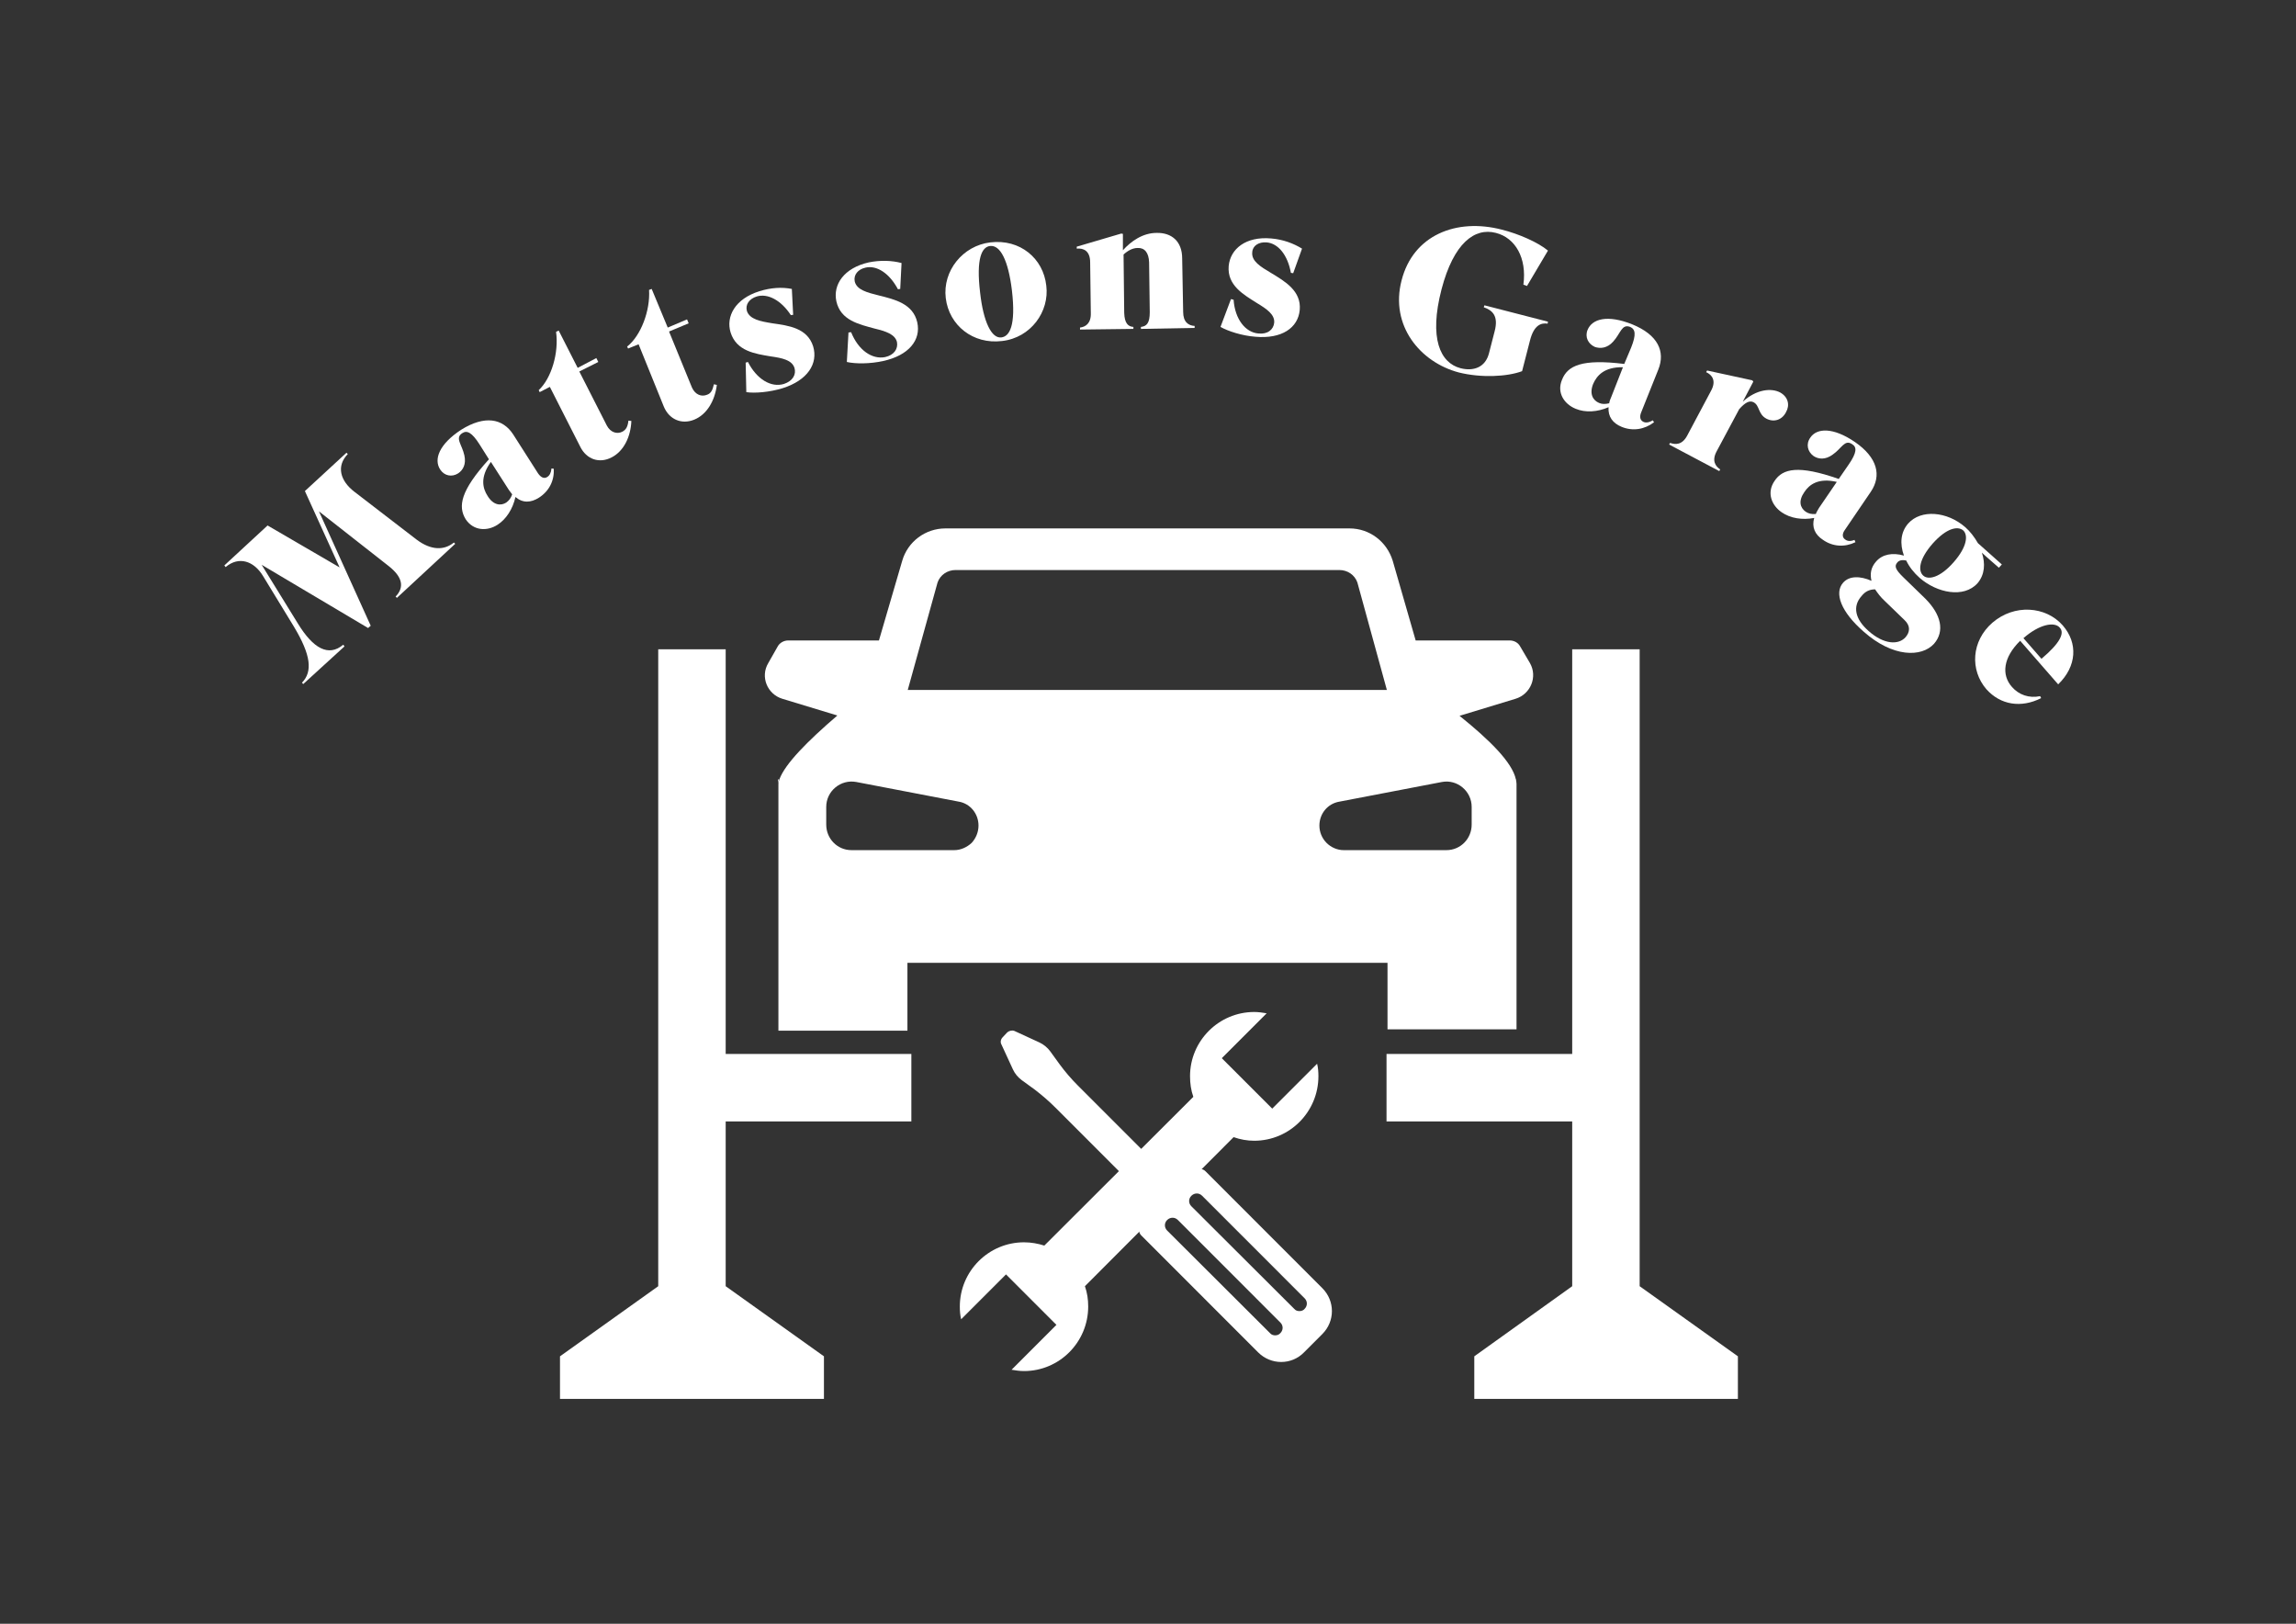 <?xml version="1.0" encoding="UTF-8" standalone="no"?>
<!-- Created with Inkscape (http://www.inkscape.org/) -->

<svg
   version="1.1"
   id="svg1"
   width="1122.56"
   height="793.76"
   viewBox="0 0 1122.56 793.76"
   sodipodi:docname="Logga_vit.svg"
   inkscape:export-filename="Logga.svg"
   inkscape:export-xdpi="96"
   inkscape:export-ydpi="96"
   inkscape:version="1.4 (86a8ad7, 2024-10-11)"
   xmlns:inkscape="http://www.inkscape.org/namespaces/inkscape"
   xmlns:sodipodi="http://sodipodi.sourceforge.net/DTD/sodipodi-0.dtd"
   xmlns="http://www.w3.org/2000/svg"
   xmlns:svg="http://www.w3.org/2000/svg">
  <rect x="0" y="0" width="1122.56" height="793.76" fill="#333333" stroke="none"/>
  <defs
     id="defs1">
    <clipPath
       clipPathUnits="userSpaceOnUse"
       id="clipPath3">
      <path
         d="M 0.64,0.16 V 793.76 H 1122.56 V 0.16 Z"
         transform="translate(-354.8,-548.19)"
         clip-rule="evenodd"
         id="path3" />
    </clipPath>
    <clipPath
       clipPathUnits="userSpaceOnUse"
       id="clipPath5">
      <path
         d="M 0.64,0.16 V 793.76 H 1122.56 V 0.16 Z"
         transform="translate(-768.68,-548.19)"
         clip-rule="evenodd"
         id="path5" />
    </clipPath>
    <clipPath
       clipPathUnits="userSpaceOnUse"
       id="clipPath7">
      <path
         d="M 0.64,29.28 V 765.12 H 1122.56 V 29.28 Z"
         transform="translate(-644.6,-526.09)"
         clip-rule="evenodd"
         id="path7" />
    </clipPath>
    <clipPath
       clipPathUnits="userSpaceOnUse"
       id="clipPath9">
      <path
         d="M 0.64,29.28 V 765.12 H 1122.56 V 29.28 Z"
         transform="translate(-637.87,-639.8)"
         clip-rule="evenodd"
         id="path9" />
    </clipPath>
    <clipPath
       clipPathUnits="userSpaceOnUse"
       id="clipPath11">
      <path
         d="M 0.64,29.28 V 765.12 H 1122.56 V 29.28 Z"
         transform="translate(-565.18,-579.74)"
         clip-rule="evenodd"
         id="path11" />
    </clipPath>
    <clipPath
       clipPathUnits="userSpaceOnUse"
       id="clipPath13">
      <path
         d="M 0.64,29.28 V 765.12 H 1122.56 V 29.28 Z"
         clip-rule="evenodd"
         id="path13" />
    </clipPath>
    <clipPath
       clipPathUnits="userSpaceOnUse"
       id="clipPath15">
      <path
         d="M 0.64,29.28 V 765.12 H 1122.56 V 29.28 Z"
         clip-rule="evenodd"
         id="path15" />
    </clipPath>
    <clipPath
       clipPathUnits="userSpaceOnUse"
       id="clipPath17">
      <path
         d="M 0.64,29.28 V 765.12 H 1122.56 V 29.28 Z"
         transform="translate(-719.53,-394.44)"
         clip-rule="evenodd"
         id="path17" />
    </clipPath>
    <clipPath
       clipPathUnits="userSpaceOnUse"
       id="clipPath19">
      <path
         d="M 0.64,29.28 V 765.12 H 1122.56 V 29.28 Z"
         transform="translate(-155.95,-249.98)"
         clip-rule="evenodd"
         id="path19" />
    </clipPath>
    <clipPath
       clipPathUnits="userSpaceOnUse"
       id="clipPath21">
      <path
         d="M 0.64,29.28 V 765.12 H 1122.56 V 29.28 Z"
         transform="translate(-250.42,-241.65)"
         clip-rule="evenodd"
         id="path21" />
    </clipPath>
    <clipPath
       clipPathUnits="userSpaceOnUse"
       id="clipPath23">
      <path
         d="M 0.64,29.28 V 765.12 H 1122.56 V 29.28 Z"
         transform="translate(-283.24,-181.6)"
         clip-rule="evenodd"
         id="path23" />
    </clipPath>
    <clipPath
       clipPathUnits="userSpaceOnUse"
       id="clipPath25">
      <path
         d="M 0.64,29.28 V 765.12 H 1122.56 V 29.28 Z"
         transform="translate(-327.11,-162.06)"
         clip-rule="evenodd"
         id="path25" />
    </clipPath>
    <clipPath
       clipPathUnits="userSpaceOnUse"
       id="clipPath27">
      <path
         d="M 0.64,29.28 V 765.12 H 1122.56 V 29.28 Z"
         transform="translate(-388.43,-179.83)"
         clip-rule="evenodd"
         id="path27" />
    </clipPath>
    <clipPath
       clipPathUnits="userSpaceOnUse"
       id="clipPath29">
      <path
         d="M 0.64,29.28 V 765.12 H 1122.56 V 29.28 Z"
         transform="translate(-438.54,-167.18)"
         clip-rule="evenodd"
         id="path29" />
    </clipPath>
    <clipPath
       clipPathUnits="userSpaceOnUse"
       id="clipPath31">
      <path
         d="M 0.64,29.28 V 765.12 H 1122.56 V 29.28 Z"
         transform="translate(-489.61,-164.94)"
         clip-rule="evenodd"
         id="path31" />
    </clipPath>
    <clipPath
       clipPathUnits="userSpaceOnUse"
       id="clipPath33">
      <path
         d="M 0.64,29.28 V 765.12 H 1122.56 V 29.28 Z"
         transform="translate(-554.14,-160.78)"
         clip-rule="evenodd"
         id="path33" />
    </clipPath>
    <clipPath
       clipPathUnits="userSpaceOnUse"
       id="clipPath35">
      <path
         d="M 0.64,29.28 V 765.12 H 1122.56 V 29.28 Z"
         transform="translate(-622.98,-157.73)"
         clip-rule="evenodd"
         id="path35" />
    </clipPath>
    <clipPath
       clipPathUnits="userSpaceOnUse"
       id="clipPath37">
      <path
         d="M 0.64,29.28 V 765.12 H 1122.56 V 29.28 Z"
         transform="translate(-744.18,-181.44)"
         clip-rule="evenodd"
         id="path37" />
    </clipPath>
    <clipPath
       clipPathUnits="userSpaceOnUse"
       id="clipPath39">
      <path
         d="M 0.64,29.28 V 765.12 H 1122.56 V 29.28 Z"
         transform="translate(-786.77,-197.13)"
         clip-rule="evenodd"
         id="path39" />
    </clipPath>
    <clipPath
       clipPathUnits="userSpaceOnUse"
       id="clipPath41">
      <path
         d="M 0.64,29.28 V 765.12 H 1122.56 V 29.28 Z"
         transform="translate(-840.57,-230.28)"
         clip-rule="evenodd"
         id="path41" />
    </clipPath>
    <clipPath
       clipPathUnits="userSpaceOnUse"
       id="clipPath43">
      <path
         d="M 0.64,29.28 V 765.12 H 1122.56 V 29.28 Z"
         transform="translate(-887.8,-251.26)"
         clip-rule="evenodd"
         id="path43" />
    </clipPath>
    <clipPath
       clipPathUnits="userSpaceOnUse"
       id="clipPath45">
      <path
         d="M 0.64,29.28 V 765.12 H 1122.56 V 29.28 Z"
         transform="translate(-940.31,-281.37)"
         clip-rule="evenodd"
         id="path45" />
    </clipPath>
    <clipPath
       clipPathUnits="userSpaceOnUse"
       id="clipPath47">
      <path
         d="M 0.64,29.28 V 765.12 H 1122.56 V 29.28 Z"
         transform="translate(-989.3,-311.96)"
         clip-rule="evenodd"
         id="path47" />
    </clipPath>
  </defs>
  <sodipodi:namedview
     id="namedview1"
     pagecolor="#ffffff"
     bordercolor="#000000"
     borderopacity="0.25"
     inkscape:showpageshadow="2"
     inkscape:pageopacity="0.0"
     inkscape:pagecheckerboard="0"
     inkscape:deskcolor="#d1d1d1"
     inkscape:zoom="1.4702177"
     inkscape:cx="561.48148"
     inkscape:cy="396.88"
     inkscape:window-width="3440"
     inkscape:window-height="1369"
     inkscape:window-x="-8"
     inkscape:window-y="-8"
     inkscape:window-maximized="1"
     inkscape:current-layer="g1">
    <inkscape:page
       x="0"
       y="0"
       inkscape:label="1"
       id="page1"
       width="1122.56"
       height="793.76"
       margin="0"
       bleed="0" />
  </sodipodi:namedview>
  <g
     id="g1"
     inkscape:groupmode="layer"
     inkscape:label="1">
    <path
       id="path2"
       d="M 0,0 V 80.56 L 48.04,114.83 v 20.82 H -81.01 V 114.83 L -32.98,80.56 V -230.78 H 0 v 197.79 h 90.78 l 0,32.99 z"
       style="fill:#ffffff;fill-opacity:1;fill-rule:nonzero;stroke:none"
       transform="translate(354.8,548.19)"
       clip-path="url(#clipPath3)" />
    <path
       id="path4"
       d="M 0,0 V 80.56 L -47.87,114.83 v 20.82 H 81.01 V 114.83 L 32.98,80.56 V -230.78 H 0 V -32.99 H -90.78 V 0 Z"
       style="fill:#ffffff;fill-opacity:1;fill-rule:nonzero;stroke:none"
       transform="translate(768.68,548.19)"
       clip-path="url(#clipPath5)" />
    <path
       id="path6"
       d="M 0,0 C 0,17.46 -14.09,31.55 -31.38,31.55 -34.91,31.55 -38.27,30.91 -41.47,29.79 L -114.16,102.66 c 1.12,3.2 1.6,6.4 1.6,9.93 0,17.45 -14.09,31.55 -31.38,31.55 -2.08,0 -4.16,-0.32 -6.08,-0.64 l 21.93,-21.94 -24.65,-24.67 -21.94,21.94 c -0.48,-2.08 -0.64,-4 -0.64,-6.24 0,-17.3 14.09,-31.39 31.38,-31.39 3.52,0 6.89,0.64 9.93,1.6 L -61.16,10.09 v 0 C -62.29,6.89 -62.77,3.52 -62.77,0 c 0,-17.3 14.09,-31.39 31.39,-31.39 2.08,0 4.16,0.32 6.08,0.64 L -47.24,-8.81 -22.58,15.85 -0.64,-6.09 C -0.16,-4.17 0,-2.08 0,0 Z"
       style="fill:#ffffff;fill-opacity:1;fill-rule:nonzero;stroke:none"
       transform="translate(644.6,526.09)"
       clip-path="url(#clipPath7)" />
    <path
       id="path8"
       d="M 0,0 C -0.64,0.8 -1.6,1.12 -2.56,1.12 -3.52,1.12 -4.48,0.8 -5.12,0 l -50.27,-50.13 c -1.45,-1.44 -1.45,-3.68 0,-5.12 0.8,-0.81 1.76,-1.13 2.72,-1.13 0.8,0 1.76,0.32 2.56,1.13 L 0,-5.13 C 1.44,-3.68 1.44,-1.44 0,0 Z m -11.85,11.85 c -0.64,0.8 -1.6,1.12 -2.56,1.12 -0.96,0 -1.92,-0.32 -2.56,-1.12 l -50.27,-50.13 c -1.44,-1.44 -1.44,-3.68 0,-5.12 0.8,-0.8 1.76,-1.12 2.72,-1.12 0.8,0 1.76,0.32 2.56,1.12 L -11.85,6.73 c 1.44,1.44 1.44,3.68 0,5.12 z m 20.5,-21.94 -57.16,-57.18 c -1.44,-1.44 -3.68,-1.44 -5.12,0 L -79.89,-41 c -1.44,1.28 -1.44,3.68 0,5.12 l 57.16,57.18 c 6.24,6.25 16.33,6.25 22.41,0 L 8.65,12.33 c 6.24,-6.25 6.24,-16.17 0,-22.42 z"
       style="fill:#ffffff;fill-opacity:1;fill-rule:nonzero;stroke:none"
       transform="translate(637.87,639.8)"
       clip-path="url(#clipPath9)" />
    <path
       id="path10"
       d="m 0,0 c -1.44,1.44 -3.36,2.24 -5.44,2.24 -1.92,0 -3.84,-0.8 -5.44,-2.24 l -38.27,-38.28 c -3.2,-3.2 -6.56,-6.08 -10.09,-8.8 L -65.64,-51.73 c -1.92,-1.44 -3.36,-3.2 -4.32,-5.28 L -75.57,-69.19 c -0.64,-1.12 -0.32,-2.56 0.64,-3.52 l 2.25,-2.4 c 0.96,-0.8 2.4,-1.12 3.52,-0.64 l 12.17,5.6 c 2.08,0.96 4,2.57 5.28,4.33 l 4.64,6.4 c 2.72,3.69 5.61,7.05 8.81,10.25 L 0,-10.89 C 3.05,-7.85 3.05,-3.04 0,0 Z"
       style="fill:#ffffff;fill-opacity:1;fill-rule:nonzero;stroke:none"
       transform="translate(565.18,579.74)"
       clip-path="url(#clipPath11)" />
    <path
       id="path12"
       d="m 380.42,380.99 h 0.48 c -0.16,0.8 -0.48,1.6 -0.48,2.24 z"
       style="fill:#ffffff;fill-opacity:1;fill-rule:nonzero;stroke:none"
       clip-path="url(#clipPath13)" />
    <path
       id="path14"
       d="m 741.3,380.99 v 2.24 c 0,-0.8 0,-1.44 -0.16,-2.24 z"
       style="fill:#ffffff;fill-opacity:1;fill-rule:nonzero;stroke:none"
       clip-path="url(#clipPath15)" />
    <path
       id="path16"
       d="m 0,0 v 8.65 c 0,6.89 -5.45,12.49 -12.33,12.49 h -50.28 c -3.2,0 -6.24,-1.44 -8.32,-3.52 C -73.17,15.38 -74.45,12.33 -74.45,9.13 c 0,-5.77 4,-10.73 9.76,-11.69 L -14.57,-12.17 C -7.05,-13.61 0,-7.69 0,0 Z m -244.49,17.62 c -2.24,2.08 -5.28,3.52 -8.48,3.52 h -50.27 C -310.13,21.14 -315.57,15.54 -315.57,8.65 V 0 c 0,-7.69 7.04,-13.61 14.73,-12.17 l 50.11,9.61 c 5.6,0.96 9.61,5.92 9.61,11.69 0,3.2 -1.28,6.25 -3.37,8.49 z M -261.14,-109.7 c 1.28,-3.69 4.81,-6.09 8.81,-6.09 h 187.64 c 4.01,0 7.53,2.4 8.81,6.09 l 14.41,52.53 H -275.71 Z M 28.49,-70.31 23.69,-78.47 c -0.96,-1.77 -2.88,-2.89 -5.12,-2.89 H -27.38 L -38.59,-120.27 c -2.88,-9.45 -11.37,-15.86 -21.13,-15.86 H -257.29 c -9.77,0 -18.42,6.41 -21.14,15.86 l -11.37,38.91 h -44.35 c -2.08,0 -4.16,1.12 -5.12,2.89 l -4.64,8.16 c -4,6.73 -0.48,15.22 6.88,17.46 l 26.9,8.17 c -14.73,12.65 -25.62,23.7 -28.34,31.23 -0.32,0.8 -0.48,1.6 -0.48,2.24 v 120.6 H -275.87 V 76.24 H -41.15 V 108.75 H 21.93 V -11.21 c 0,-0.8 -0.16,-1.44 -0.32,-2.24 C 19.85,-21.78 8.8,-32.67 -5.93,-44.52 l 27.38,-8.33 C 28.81,-55.09 32.34,-63.58 28.49,-70.31 Z"
       style="fill:#ffffff;fill-opacity:1;fill-rule:nonzero;stroke:none"
       transform="translate(719.53,394.44)"
       clip-path="url(#clipPath17)" />
    <path
       id="path18"
       d="M 0,0 25.3,55.9 24.02,57.02 -28.02,26.11 -10.24,54.93 c 7.36,12.02 14.89,16.34 22.09,10.25 l 0.64,0.81 -20.17,18.41 -0.64,-0.64 C -3.04,78.32 -3.84,70.31 -12.33,56.22 L -27.38,31.55 C -31.86,24.19 -39.22,21.78 -45.63,27.23 L -46.27,26.43 -25.13,6.89 10.09,27.39 -6.88,-9.93 l 20.33,-18.74 0.64,0.64 C 8.33,-22.1 10.41,-14.89 17.29,-9.61 l 30.42,23.39 c 7.21,5.44 13.61,5.28 18.26,1.44 l 0.64,0.64 -28.5,26.42 -0.64,-0.64 c 4.32,-4.48 3.52,-9.45 -3.36,-14.89 z"
       style="fill:#ffffff;fill-opacity:1;fill-rule:nonzero;stroke:none"
       transform="translate(155.95,249.98)"
       clip-path="url(#clipPath19)" />
    <path
       id="path20"
       d="m 0,0 c -0.64,-0.96 -1.45,-1.76 -2.09,-2.88 l -8.32,-12.97 c -5.44,7.53 -4,12.97 -1.6,16.65 2.72,4.49 6.4,4.97 9.12,3.21 C -1.61,3.05 -0.64,1.93 0,0 Z m 1.6,1.29 c -1.28,5.76 -4.49,10.89 -8.81,13.61 -4.96,3.2 -11.69,3.04 -15.53,-2.72 -3.84,-6.25 -2.56,-13.94 11.37,-29.31 L -16.02,-24.5 c -3.68,-5.77 -6.08,-6.89 -8.32,-5.45 -3.84,2.41 -0.16,5.61 0.96,10.9 C -22.42,-14.73 -24.02,-11.85 -26.42,-10.25 c -3.04,1.93 -6.73,1.29 -8.81,-1.92 -3.2,-4.96 -0.48,-12.33 10.25,-19.38 11.53,-7.2 20.33,-5.6 25.46,2.25 L 12.64,-10.25 c 1.44,2.09 3.05,2.73 4.49,1.77 1.12,-0.65 1.92,-2.09 2.08,-4.17 L 20.33,-12.49 c 0.32,5.77 -2.24,10.89 -7.21,14.1 -4,2.56 -8,2.72 -11.52,-0.32 z"
       style="fill:#ffffff;fill-opacity:1;fill-rule:nonzero;stroke:none"
       transform="translate(250.42,241.65)"
       clip-path="url(#clipPath21)" />
    <path
       id="path22"
       d="m 0,0 13.45,26.42 c 1.76,3.36 4.96,4.33 7.52,3.04 C 22.89,28.5 23.69,26.9 24.01,24.02 l 1.44,0.16 C 25.13,31.87 21.77,38.91 15.85,41.96 9.76,45.16 3.52,42.92 0.48,36.83 L -14.41,7.52 -19.38,10.09 -19.86,9.12 C -13.61,3.36 -9.93,-9.29 -11.37,-19.38 l 1.28,-0.64 9.29,18.25 9.12,-4.8 0.96,1.92 z"
       style="fill:#ffffff;fill-opacity:1;fill-rule:nonzero;stroke:none"
       transform="translate(283.24,181.6)"
       clip-path="url(#clipPath23)" />
    <path
       id="path24"
       d="m 0,0 11.2,27.38 c 1.6,3.53 4.65,4.65 7.37,3.53 1.92,-0.64 2.72,-2.25 3.36,-5.13 L 23.37,26.1 C 22.41,33.79 18.57,40.52 12.32,43.08 6.08,45.64 0,42.92 -2.57,36.67 L -14.89,6.24 -20.02,8.32 -20.5,7.36 c 6.73,-5.28 11.37,-17.61 10.73,-27.7 l 1.28,-0.48 7.85,18.89 9.44,-4 0.8,1.92 z"
       style="fill:#ffffff;fill-opacity:1;fill-rule:nonzero;stroke:none"
       transform="translate(327.11,162.06)"
       clip-path="url(#clipPath25)" />
    <path
       id="path26"
       d="m 0,0 c -1.28,-3.84 -5.93,-4.8 -11.53,-5.6 -7.69,-1.28 -16.81,-2.56 -19.69,-11.69 -2.41,-7.85 2.24,-16.5 14.09,-20.18 C -11.53,-39.23 -6.09,-39.55 -1.28,-38.59 l 0.64,12.65 -1.12,0.16 c -4.81,-7.37 -11.37,-10.73 -16.66,-9.13 -3.68,1.12 -5.76,4 -4.8,7.21 1.44,4 6.57,4.96 12.49,5.92 7.84,1.12 16.97,2.25 19.85,11.21 2.56,8.49 -2.72,16.66 -14.89,20.5 -6.24,1.93 -13.61,2.57 -17.77,1.93 l -0.32,-14.42 L -22.74,-2.88 C -18.42,5.61 -11.37,9.77 -5.13,7.85 -0.8,6.41 0.96,3.21 0,0 Z"
       style="fill:#ffffff;fill-opacity:1;fill-rule:nonzero;stroke:none"
       transform="translate(388.43,179.83)"
       clip-path="url(#clipPath27)" />
    <path
       id="path28"
       d="m 0,0 c -0.96,-3.84 -5.6,-5.28 -10.89,-6.56 -7.68,-2.09 -16.65,-4.01 -18.73,-13.3 -1.76,-8.17 3.68,-16.33 15.85,-19.06 5.6,-1.12 11.21,-0.96 16.01,0.32 l -0.64,12.66 -1.12,0.16 c -4.16,-7.85 -10.41,-11.85 -15.85,-10.57 -3.68,0.8 -5.92,3.52 -5.28,6.72 0.96,4.17 6.08,5.45 11.84,6.89 7.69,1.92 16.66,4 18.74,13.13 1.92,8.65 -4.17,16.18 -16.65,18.9 -6.41,1.44 -13.61,1.44 -17.78,0.48 L -23.7,-4.64 -22.41,-4.8 C -18.89,4.01 -12.17,8.65 -5.76,7.37 -1.44,6.41 0.64,3.36 0,0 Z"
       style="fill:#ffffff;fill-opacity:1;fill-rule:nonzero;stroke:none"
       transform="translate(438.54,167.18)"
       clip-path="url(#clipPath29)" />
    <path
       id="path30"
       d="M 0,0 C 3.85,-0.48 7.21,-5.45 5.13,-23.06 3.37,-37.48 -0.48,-45.32 -5.6,-44.68 c -3.84,0.48 -6.88,5.76 -4.8,22.9 C -8.8,-7.53 -4.8,0.64 0,0 Z M -27.21,-19.22 C -28.82,-32.51 -18.89,-44.84 -5.44,-46.45 9.13,-48.21 20.5,-38.6 21.94,-25.3 23.54,-12.65 14.41,0.16 0.32,1.76 -13.93,3.52 -25.61,-5.93 -27.21,-19.22 Z"
       style="fill:#ffffff;fill-opacity:1;fill-rule:nonzero;stroke:none"
       transform="translate(489.61,164.94)"
       clip-path="url(#clipPath31)" />
    <path
       id="path32"
       d="m 0,0 -26.1,0.32 v -0.97 c 2.72,-0.32 5.44,-2.08 5.28,-7.04 l -0.32,-24.83 c 0,-5.76 -3.36,-7.04 -6.56,-6.72 v -0.96 l 21.77,-6.41 0.8,0.16 v 8.01 C -1.12,-42.93 4.64,-46.93 11.36,-46.93 c 7.21,-0.16 12.49,4 12.49,12.49 L 24.33,-8.33 c 0,4.96 2.56,6.72 5.61,6.88 v 0.97 L 3.68,0 V -0.97 C 6.56,-1.29 8,-2.89 8,-8.17 L 7.68,-32.52 c -0.16,-4.8 -2.24,-7.2 -5.6,-7.04 -2.4,0 -4.81,1.28 -6.89,3.2 L -4.49,-7.85 c 0.16,5.12 1.92,6.72 4.49,6.88 z"
       style="fill:#ffffff;fill-opacity:1;fill-rule:nonzero;stroke:none"
       transform="translate(554.14,160.78)"
       clip-path="url(#clipPath33)" />
    <path
       id="path34"
       d="m 0,0 c 0.32,-4 -3.68,-6.72 -8.48,-9.61 -6.57,-4.16 -14.57,-8.65 -13.77,-18.09 0.8,-8.33 8.32,-14.58 20.81,-13.46 5.76,0.48 10.89,2.41 15.05,4.97 L 9.29,-24.18 8.17,-24.34 c -1.6,-8.81 -6.25,-14.41 -11.85,-14.9 -3.84,-0.32 -6.89,1.61 -7.05,4.81 -0.48,4.32 4.01,7.05 9.13,10.09 6.89,4.16 14.89,8.81 14.09,18.1 C 11.69,2.57 3.68,8.01 -9.12,6.89 -15.69,6.41 -22.57,4.17 -26.26,2.08 l 5.13,-13.61 1.28,0.32 c 0.64,9.45 5.76,16.02 12.17,16.5 C -3.2,5.77 -0.32,3.37 0,0 Z"
       style="fill:#ffffff;fill-opacity:1;fill-rule:nonzero;stroke:none"
       transform="translate(622.98,157.73)"
       clip-path="url(#clipPath35)" />
    <path
       id="path36"
       d="m 0,0 c -7.2,2.72 -20.01,3.36 -30.9,0.64 -18.89,-4.97 -33.78,-22.91 -28.02,-45.01 5.61,-22.1 26.74,-30.59 49,-24.82 8.32,2.08 17.77,6.24 22.57,10.25 l -10.25,17.3 -1.76,-0.65 c 1.76,-13.13 -4,-22.9 -13.45,-25.3 -10.4,-2.72 -20.65,4.96 -26.57,27.55 C -45.63,-16.02 -40.02,-4.01 -30.1,-1.45 c 6.25,1.61 12.17,-0.32 13.93,-7.36 l 2.72,-10.57 C -11.37,-27.07 -14.57,-29.79 -18.73,-31.23 l 0.32,-0.97 31.06,8.01 -0.16,0.96 c -3.2,-0.48 -6.72,0.64 -8.65,8.33 z"
       style="fill:#ffffff;fill-opacity:1;fill-rule:nonzero;stroke:none"
       transform="translate(744.18,181.44)"
       clip-path="url(#clipPath37)" />
    <path
       id="path38"
       d="m 0,0 c 0.16,-1.12 0.64,-2.24 1.12,-3.36 l 5.6,-14.26 c -9.28,-0.16 -12.8,4.17 -14.57,8.17 -1.92,4.81 -0.16,8.01 2.89,9.29 C -3.52,0.48 -1.92,0.48 0,0 Z m -0.32,1.92 c -5.44,2.4 -11.37,2.73 -16.01,0.8 -5.6,-2.24 -9.45,-7.84 -6.73,-14.25 C -20.33,-18.42 -13.29,-21.78 7.36,-19.22 L 10.73,-27.23 c 2.56,-6.4 2.08,-8.96 -0.48,-10.09 -4.17,-1.6 -4.65,3.21 -8.33,7.21 -2.88,3.2 -6.24,3.52 -8.96,2.56 -3.21,-1.44 -4.97,-4.8 -3.53,-8.32 2.24,-5.45 9.77,-7.53 21.78,-2.73 12.65,5.13 16.33,13.3 12.81,22.1 L 15.69,4.32 C 14.73,6.57 15.05,8.33 16.81,9.13 17.93,9.61 19.53,9.45 21.29,8.33 L 21.93,9.29 C 17.29,12.81 11.53,13.77 6.08,11.53 1.76,9.77 -0.64,6.57 -0.32,1.92 Z"
       style="fill:#ffffff;fill-opacity:1;fill-rule:nonzero;stroke:none"
       transform="translate(786.77,197.13)"
       clip-path="url(#clipPath39)" />
    <path
       id="path40"
       d="m 0,0 -24.5,-12.97 0.48,-0.8 c 2.72,0.96 5.92,0.96 8.33,-3.52 l 11.68,-21.95 c 2.72,-4.96 0.48,-7.84 -2.4,-9.12 l 0.48,-0.8 22.1,4.8 0.48,0.64 -5.13,9.77 c 6.73,-6.09 13.93,-6.73 18.26,-4.48 4,2.24 4.8,6.24 2.88,9.6 -1.92,3.85 -5.93,5.13 -9.61,3.21 -4.16,-2.24 -3.2,-6.41 -6.24,-8.01 C 14.73,-34.75 12.48,-33.31 9.76,-30.27 L -1.29,-9.61 c -2.4,4.49 -0.64,7.21 1.77,8.81 z"
       style="fill:#ffffff;fill-opacity:1;fill-rule:nonzero;stroke:none"
       transform="translate(840.57,230.28)"
       clip-path="url(#clipPath41)" />
    <path
       id="path42"
       d="m 0,0 c 0.32,-0.96 0.96,-1.92 1.6,-3.04 l 8.64,-12.65 c -8.96,-2.08 -13.45,1.28 -15.85,4.96 -3.04,4.33 -2.08,7.69 0.64,9.61 C -3.53,-0.16 -2.08,0.16 0,0 Z m -0.8,1.92 c -5.77,1.13 -11.69,0.17 -15.85,-2.72 -4.97,-3.36 -7.53,-9.61 -3.53,-15.37 4.01,-6.09 11.69,-7.85 31.38,-0.96 L 16.17,-24.34 c 3.84,-5.61 4,-8.33 1.6,-9.77 -3.68,-2.56 -5.12,2.08 -9.61,5.13 -3.52,2.56 -6.88,2.24 -9.28,0.64 -2.89,-2.09 -3.85,-5.77 -1.6,-8.97 3.2,-4.81 11.2,-5.13 21.77,2.08 11.21,7.69 13.13,16.49 7.84,24.34 L 14.25,7.69 c -1.44,1.92 -1.44,3.84 0.16,4.81 0.96,0.8 2.56,0.96 4.48,0.16 l 0.48,1.12 C 14.09,16.34 8.32,16.02 3.52,12.66 -0.48,10.09 -2.08,6.41 -0.8,1.92 Z"
       style="fill:#ffffff;fill-opacity:1;fill-rule:nonzero;stroke:none"
       transform="translate(887.8,251.26)"
       clip-path="url(#clipPath43)" />
    <path
       id="path44"
       d="m 0,0 c 2.4,2.24 8.17,1.12 14.89,-6.56 6.73,-7.69 7.05,-13.3 4.64,-15.54 C 16.81,-24.34 11.37,-23.22 4.64,-15.69 -2.24,-7.85 -2.56,-2.24 0,0 Z m -8.64,30.11 c 2.08,-2.4 2.56,-5.44 -0.48,-8.33 L -18.89,12.33 C -20.81,10.57 -22.25,8.65 -23.53,6.73 -26.1,6.73 -28.34,7.69 -30.1,9.93 c -4.64,5.13 -3.2,11.37 3.36,17.14 7.53,6.72 14.73,6.89 18.1,3.04 z M -29.14,27.39 C -40.35,17.62 -43.55,8.49 -39.22,3.53 -36.18,0 -30.74,0.16 -25.3,2.56 -26.1,-0.8 -25.62,-4 -23.05,-6.88 -20.01,-10.41 -15.05,-11.37 -9.44,-9.77 c -2.09,-5.76 -1.61,-11.53 2.08,-15.69 6.24,-7.05 19.05,-5.93 27.86,1.76 2.4,2.08 4.48,4.8 6.24,7.85 l 11.69,10.41 -1.44,1.6 -3.85,-3.36 c -1.76,-1.61 -3.2,-2.73 -4.48,-4.01 1.76,5.29 1.44,10.73 -2.08,14.9 -6.73,7.52 -19.85,4.8 -28.34,-2.57 -2.88,-2.56 -5.12,-5.44 -6.56,-8.48 -2.25,-0.49 -3.69,0 -4.49,1.12 -1.28,1.6 -0.96,3.2 3.21,7.2 L 0.96,11.21 c 7.85,7.85 9.61,16.02 4.33,22.1 -6.09,6.73 -20.18,6.73 -34.43,-5.92 z"
       style="fill:#ffffff;fill-opacity:1;fill-rule:nonzero;stroke:none"
       transform="translate(940.31,281.37)"
       clip-path="url(#clipPath45)" />
    <path
       id="path46"
       d="M 0,0 8.81,10.09 C 18.1,2.24 20.18,-2.56 17.78,-5.12 15.21,-8.17 7.85,-6.88 0,0 Z m -18.09,24.99 c -8.16,-9.45 -7.36,-23.55 2.88,-32.52 10.73,-9.28 26.1,-8.16 34.43,1.29 C 26.74,2.4 26.1,13.78 16.98,22.58 L -1.6,1.28 c -8.32,8.17 -9.28,16.66 -4,22.58 3.36,3.85 8.33,5.61 13.77,4.49 l 0.48,0.96 C -1.12,34.27 -11.2,32.67 -18.09,24.99 Z"
       style="fill:#ffffff;fill-opacity:1;fill-rule:nonzero;stroke:none"
       transform="translate(989.3,311.96)"
       clip-path="url(#clipPath47)" />
  </g>
</svg>
